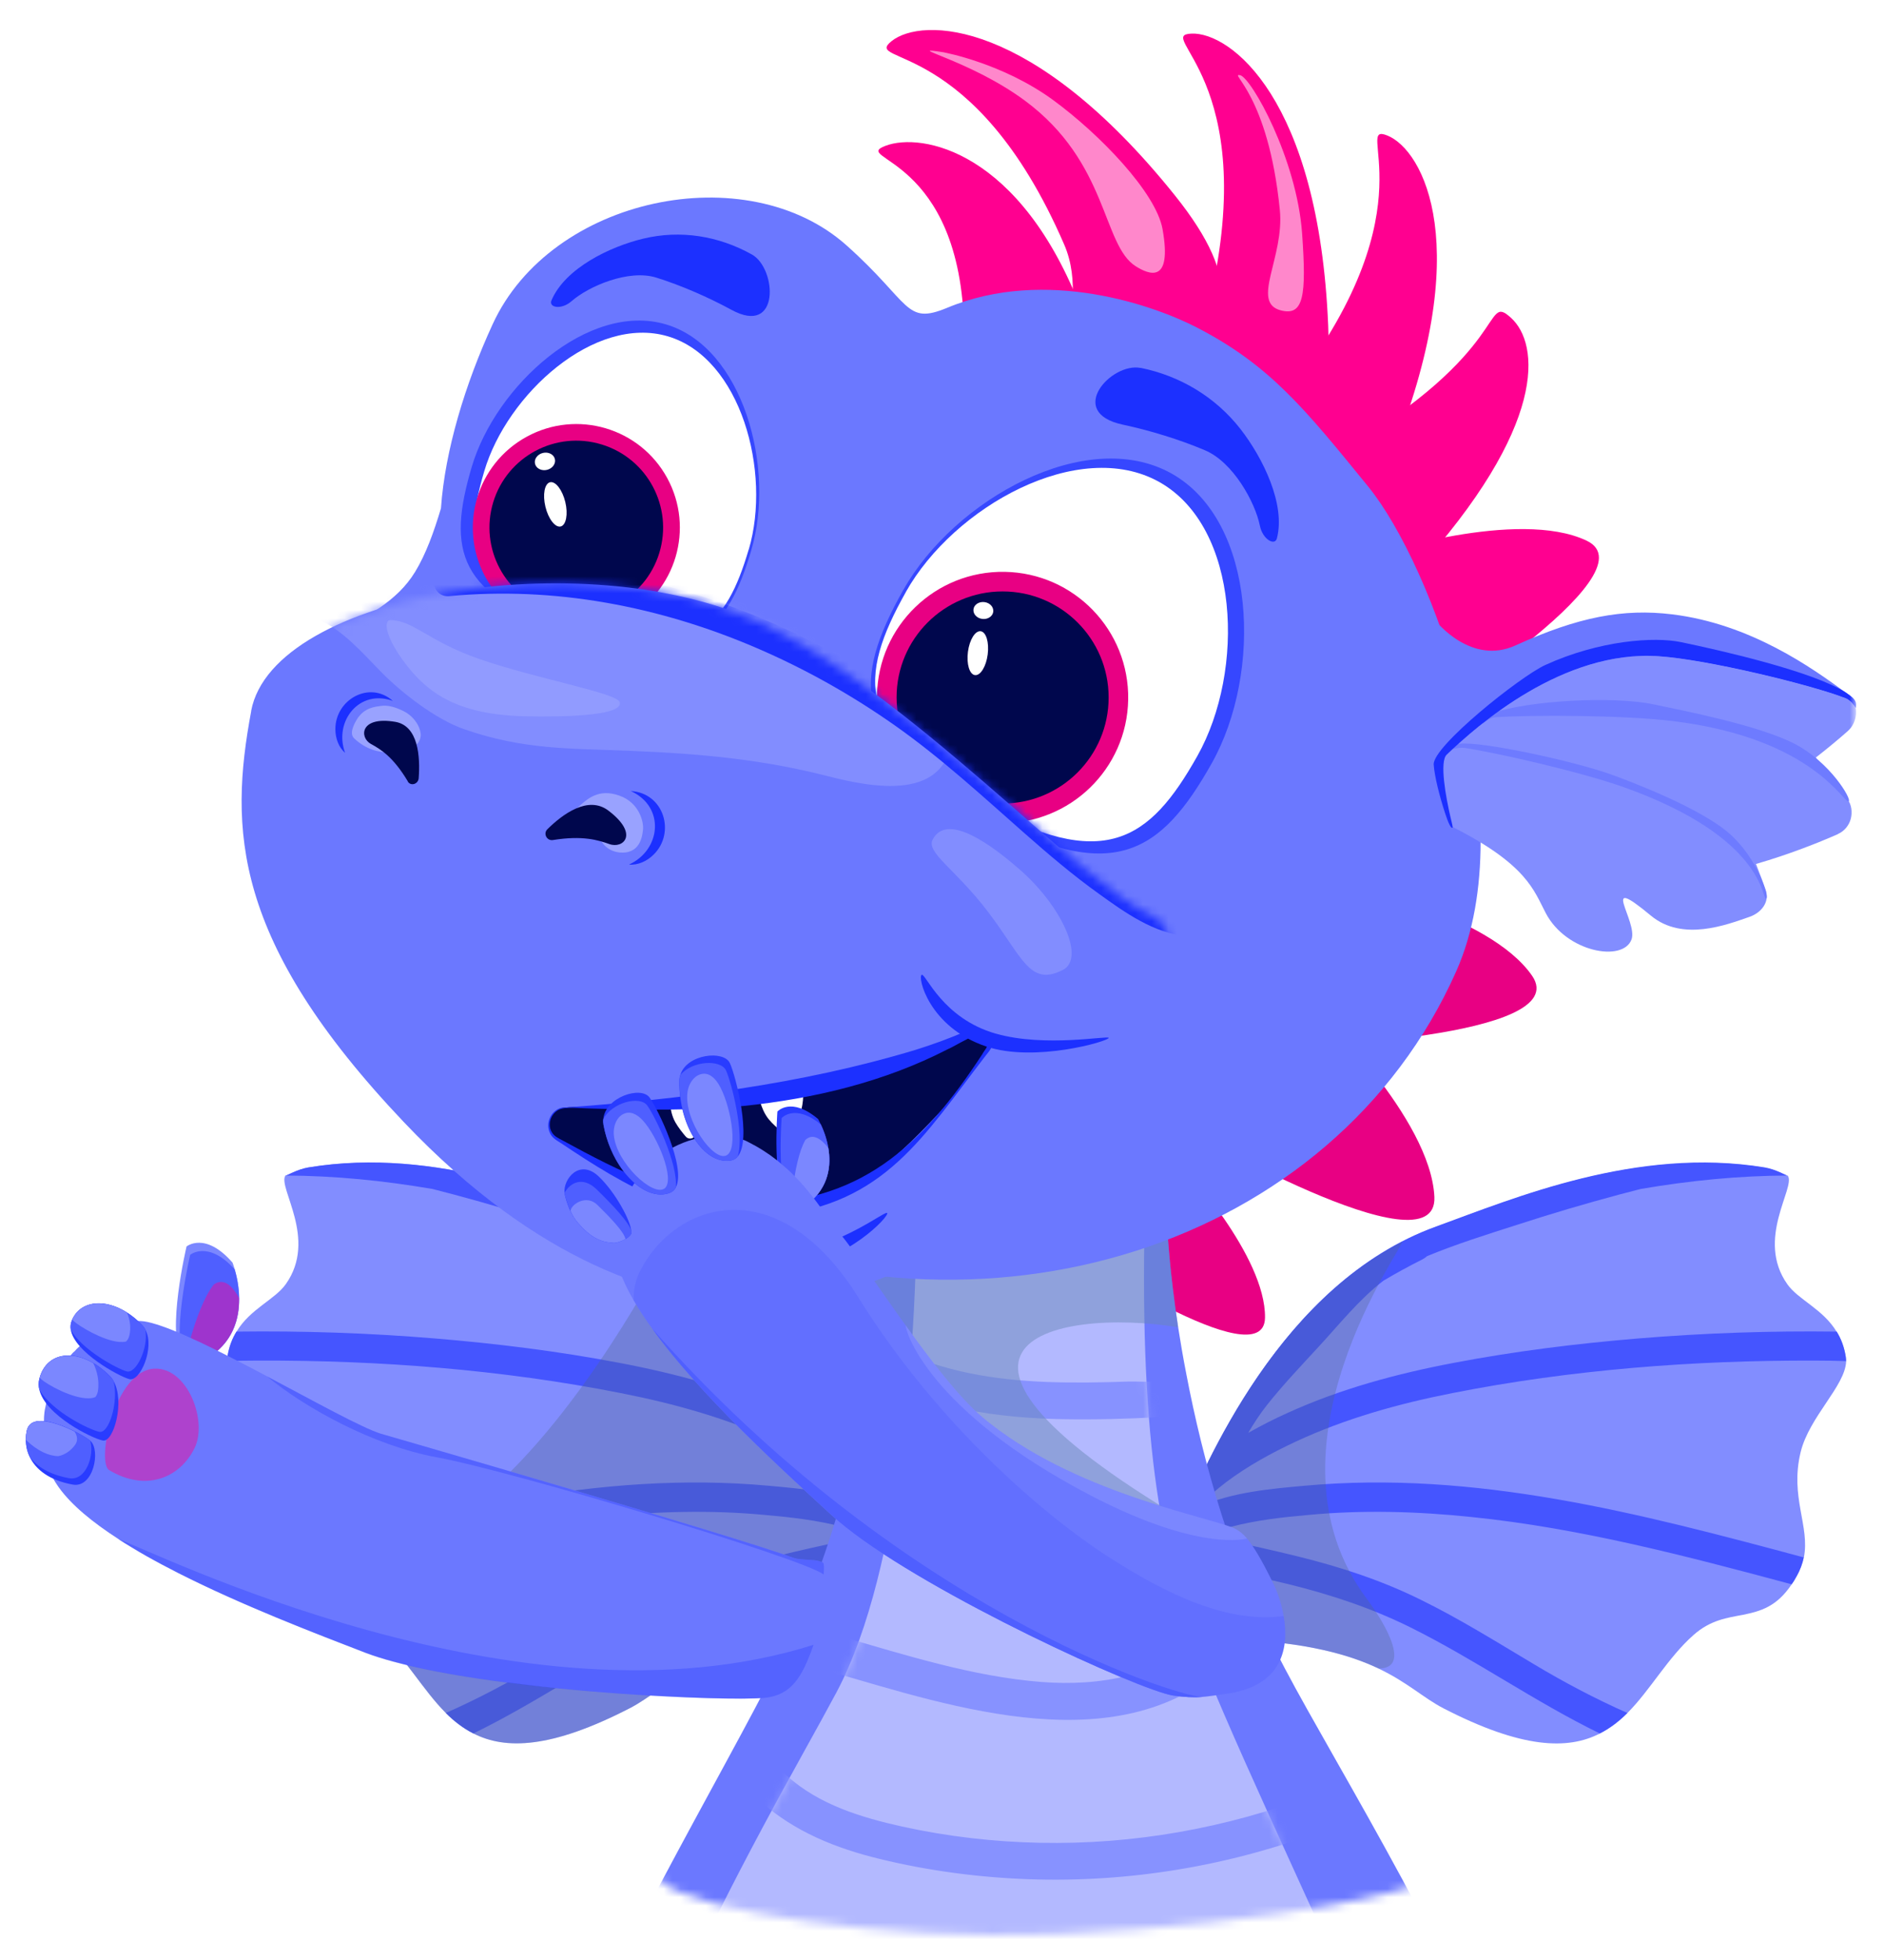 <svg width="224" height="233" viewBox="0 0 224 233" fill="none" xmlns="http://www.w3.org/2000/svg">
<g filter="url(#filter0_d_20_11644)">
<mask id="mask0_20_11644" style="mask-type:luminance" maskUnits="userSpaceOnUse" x="0" y="2" width="221" height="228">
<path d="M5.816 182.06C14.226 196.922 25.027 205.229 42.064 206.27C52.979 206.93 66.089 211.052 78.251 223.606C81.59 227.048 105.192 230.738 124.97 229.872C151.324 228.718 170.968 224.688 177.173 220.205C197.456 205.528 214.142 215.69 217.348 206.25C222.264 191.789 220.893 23.793 217.348 15.249C213.802 6.705 83.538 -8.57 65.893 13.084C24.595 63.782 42.961 37.542 22.1 66.957C1.24 96.371 -2.326 130.62 1.178 165.023L2.271 175.804L5.816 182.06Z" fill="white"/>
</mask>
<g mask="url(#mask0_20_11644)">
<path d="M105.058 186.316C103.502 189.274 100.76 192.757 99.163 194.808L99.121 194.829C81.982 195.643 79.127 200.621 74.448 203.033C65.089 207.856 59.658 207.98 55.855 206.032C54.618 205.404 53.546 204.569 52.577 203.6C49.805 200.827 47.795 197.055 44.713 194.324C42.683 192.52 40.683 192.273 38.777 191.912C36.767 191.49 34.829 190.964 33.046 188.305C32.84 188.037 32.644 187.697 32.459 187.357C32.016 186.584 31.748 185.821 31.603 185.11C30.851 181.338 33.283 177.937 31.985 172.567C30.954 168.352 26.697 164.724 26.574 161.786C26.574 161.601 26.594 161.426 26.615 161.24C26.8 160.065 27.182 159.096 27.687 158.282C29.326 155.551 32.263 154.469 33.562 152.613C37.354 147.244 32.572 141.142 33.5 139.73L33.562 139.71C33.706 139.751 34.86 138.998 36.272 138.761C51.485 136.267 66.027 142.41 75.334 145.79C76.736 146.296 78.086 146.883 79.364 147.574C95.143 155.695 103.09 174.742 106.181 181.997C106.583 182.946 106.058 184.512 105.068 186.295L105.058 186.316Z" fill="#828DFF"/>
<path d="M105.058 186.316C103.564 186.017 102.1 186.254 100.503 186.584C97.967 187.13 95.401 187.677 92.886 188.285C87.867 189.521 82.981 191.14 78.364 193.428C70.624 197.272 63.595 202.26 55.855 206.033C54.618 205.404 53.546 204.569 52.577 203.6C56.37 201.92 60.07 199.972 63.677 197.808C68.078 195.19 72.427 192.459 77.045 190.191C81.724 187.862 86.671 186.244 91.773 184.987C94.669 184.275 97.565 183.626 100.482 183.018C101.234 182.874 101.997 182.771 102.729 182.699C101.822 182.152 100.801 181.75 99.75 181.482C96.751 180.689 93.556 180.328 90.474 180.06C84.033 179.452 77.529 179.637 71.108 180.307C58.163 181.627 45.579 184.945 33.046 188.305C32.84 188.037 32.644 187.697 32.459 187.357C32.016 186.584 31.748 185.821 31.603 185.11C51.072 179.885 70.644 174.721 91.02 176.597C94.731 176.937 99.585 177.329 103.378 179.071C102.471 177.958 101.368 176.989 100.235 176.133C97.72 174.247 94.885 172.691 92.01 171.351C86.094 168.599 79.776 166.837 73.376 165.579C59.256 162.786 44.693 161.673 30.325 161.714C29.068 161.714 27.831 161.735 26.574 161.776C26.574 161.591 26.594 161.416 26.615 161.23C26.8 160.055 27.182 159.086 27.687 158.272C35.551 158.169 43.446 158.437 51.289 159.086C58.627 159.694 65.955 160.601 73.19 161.982C79.941 163.26 86.661 165.064 92.938 167.919C94.535 168.63 96.102 169.434 97.658 170.31C96.988 169.176 96.277 168.084 95.452 167.033C93.525 164.6 91.361 162.333 89.258 160.045C86.888 157.489 84.476 154.438 81.58 152.222C80.065 151.315 78.519 150.48 76.942 149.687C76.736 149.584 76.561 149.46 76.396 149.305C72.912 147.862 69.284 146.729 65.677 145.574C61.688 144.276 57.638 143.08 53.567 141.988C52.711 141.761 51.845 141.544 50.99 141.318C45.198 140.328 39.364 139.741 33.489 139.72L33.551 139.7C33.696 139.741 34.85 138.988 36.262 138.751C51.474 136.257 66.017 142.4 75.324 145.78C93.783 152.469 102.832 174.144 106.161 181.998C106.563 182.946 106.037 184.512 105.048 186.296L105.058 186.316Z" fill="#4555FF"/>
<g style="mix-blend-mode:multiply" opacity="0.32">
<path d="M105.058 186.316C103.502 189.274 100.76 192.758 99.163 194.809L99.122 194.83C81.982 195.644 79.127 200.622 74.448 203.034C65.09 207.857 59.658 207.981 55.855 206.033C54.618 205.404 53.546 204.569 52.577 203.6C49.805 200.828 47.795 197.056 44.713 194.325C42.683 192.521 40.684 192.274 38.777 191.913C44.569 188.656 52.856 182.091 59.606 175.567C70.645 164.889 79.075 148.079 79.354 147.574C95.133 155.696 103.079 174.742 106.171 181.998C106.573 182.946 106.048 184.513 105.058 186.296V186.316Z" fill="#4E6587"/>
</g>
<path d="M140.162 138.608C140.162 138.608 150.077 149.254 149.974 156.623C149.881 163.993 126.856 148.667 126.856 148.667L140.152 138.608H140.162Z" fill="#E80083"/>
<path d="M156.261 120.097C156.261 120.097 169.669 132.877 170.113 142.256C170.546 151.635 140.121 133.897 140.121 133.897L156.261 120.097Z" fill="#E80083"/>
<path d="M214.029 185.121C213.885 185.832 213.606 186.584 213.173 187.368C212.988 187.708 212.792 188.038 212.586 188.316C210.803 190.985 208.876 191.501 206.855 191.923C204.949 192.284 202.949 192.531 200.919 194.335C197.837 197.066 195.817 200.838 193.055 203.611C192.086 204.58 191.025 205.414 189.778 206.043C185.985 207.991 180.543 207.867 171.185 203.044C168.835 201.828 166.949 199.983 163.486 198.324C160.043 196.685 155.034 195.242 146.511 194.84L146.469 194.819C144.872 192.758 142.13 189.285 140.574 186.327C139.585 184.544 139.059 182.967 139.461 182.029C142.543 174.773 150.499 155.716 166.279 147.605C167.557 146.915 168.896 146.327 170.308 145.822C179.626 142.442 194.168 136.299 209.37 138.793C210.772 139.02 211.926 139.782 212.081 139.741L212.143 139.762C213.07 141.163 208.278 147.275 212.081 152.645C213.38 154.49 216.317 155.582 217.956 158.314C218.461 159.128 218.832 160.097 219.027 161.272C219.048 161.457 219.069 161.632 219.069 161.818C218.945 164.755 214.688 168.383 213.658 172.598C212.359 177.968 214.791 181.369 214.039 185.142L214.029 185.121Z" fill="#828DFF"/>
<path d="M140.574 186.316C142.068 186.017 143.532 186.254 145.13 186.584C147.665 187.13 150.231 187.677 152.746 188.285C157.765 189.522 162.651 191.14 167.268 193.428C175.008 197.272 182.037 202.26 189.777 206.033C191.014 205.404 192.086 204.569 193.055 203.6C189.262 201.92 185.562 199.972 181.955 197.808C177.554 195.19 173.205 192.459 168.587 190.191C163.908 187.862 158.961 186.244 153.859 184.987C150.963 184.276 148.067 183.626 145.15 183.018C144.398 182.874 143.635 182.771 142.903 182.699C143.81 182.152 144.831 181.75 145.882 181.482C148.881 180.689 152.076 180.328 155.158 180.06C161.599 179.452 168.103 179.638 174.524 180.308C187.469 181.627 200.053 184.945 212.586 188.305C212.792 188.037 212.988 187.697 213.173 187.357C213.616 186.584 213.884 185.822 214.029 185.11C194.56 179.885 174.988 174.721 154.612 176.597C150.901 176.937 146.047 177.329 142.254 179.071C143.161 177.958 144.264 176.989 145.397 176.133C147.912 174.247 150.747 172.691 153.622 171.351C159.538 168.599 165.856 166.837 172.256 165.579C186.376 162.786 200.939 161.673 215.307 161.715C216.564 161.715 217.801 161.735 219.058 161.776C219.058 161.591 219.038 161.416 219.017 161.23C218.832 160.055 218.45 159.086 217.945 158.272C210.081 158.169 202.187 158.437 194.343 159.086C187.005 159.694 179.677 160.601 172.442 161.982C165.691 163.26 158.971 165.064 152.695 167.919C151.097 168.63 149.53 169.434 147.974 170.31C148.644 169.176 149.355 168.084 150.18 167.033C152.107 164.6 154.271 162.333 156.374 160.045C158.744 157.489 161.156 154.438 164.052 152.222C165.567 151.315 167.113 150.48 168.69 149.687C168.896 149.584 169.072 149.46 169.237 149.305C172.72 147.863 176.348 146.729 179.955 145.574C183.944 144.276 187.994 143.08 192.066 141.988C192.921 141.761 193.787 141.545 194.642 141.318C200.434 140.328 206.268 139.741 212.143 139.72L212.081 139.7C211.937 139.741 210.782 138.989 209.37 138.752C194.158 136.257 179.615 142.4 170.308 145.781C151.849 152.47 142.8 174.144 139.471 181.998C139.069 182.946 139.595 184.513 140.584 186.296L140.574 186.316Z" fill="#4555FF"/>
<g style="mix-blend-mode:multiply" opacity="0.32">
<path d="M162.032 189.965C164.568 193.387 167.227 198.313 163.486 198.313C160.043 196.675 155.034 195.232 146.511 194.83L146.469 194.809C144.872 192.748 142.13 189.274 140.574 186.316C139.585 184.533 139.059 182.957 139.461 182.019C142.543 174.763 150.499 155.706 166.279 147.595C166.547 148.1 148.809 172.124 162.032 189.975V189.965Z" fill="#4E6587"/>
</g>
<path d="M187.036 338.215C181.46 350.067 173.617 358.848 164.557 365.042C164.557 365.042 164.557 365.053 164.547 365.073C150.86 374.473 134.4 377.957 118.724 377.153C107.098 376.555 95.648 373.453 85.496 368.351C70.108 360.631 57.72 348.305 52.226 333.041C36.571 289.392 78.446 225.049 92.216 197.479C99.636 182.637 101.966 169.713 102.512 160.952C102.976 153.459 102.151 149.017 102.151 149.017L108.479 148.615L135.617 146.894L138.41 146.709C138.41 146.709 138.626 151.037 139.646 157.747C139.914 159.468 140.234 161.354 140.626 163.354C142.532 173.31 146.016 186.327 152.344 198.324C164.898 222.142 210.05 289.454 187.036 338.194V338.215Z" fill="#6B78FF"/>
<path d="M164.558 365.043C164.558 365.043 164.558 365.053 164.547 365.073C150.87 374.463 134.401 377.957 118.724 377.153C107.099 376.545 95.648 373.463 85.496 368.361C85.496 368.361 62.152 333.968 63.852 295.906C65.543 257.824 90.732 216.7 99.018 201.158C106.995 186.162 108.294 158.314 108.49 148.636C108.552 146.461 108.541 145.194 108.541 145.194C108.541 145.194 135.854 132.156 135.627 146.905C135.204 173.815 138.121 186.853 143.017 198.777C154.127 225.75 176.183 266.605 179.492 295.844C182.749 324.744 165.011 364.084 164.578 365.043H164.558Z" fill="#B3B9FF"/>
<mask id="mask1_20_11644" style="mask-type:luminance" maskUnits="userSpaceOnUse" x="63" y="139" width="117" height="239">
<path d="M164.558 365.043C164.558 365.043 164.558 365.053 164.547 365.073C150.87 374.463 134.401 377.957 118.724 377.153C107.099 376.545 95.648 373.463 85.496 368.361C85.496 368.361 62.152 333.968 63.852 295.906C65.543 257.824 90.732 216.7 99.018 201.158C106.995 186.162 108.294 158.314 108.49 148.636C108.552 146.461 108.541 145.194 108.541 145.194C108.541 145.194 135.854 132.156 135.627 146.905C135.204 173.815 138.121 186.853 143.017 198.777C154.127 225.75 176.183 266.605 179.492 295.844C182.749 324.744 165.011 364.084 164.578 365.043H164.558Z" fill="white"/>
</mask>
<g mask="url(#mask1_20_11644)">
<path d="M141.09 162.086C140.574 164.797 135.74 164.137 133.679 164.209C130.505 164.322 127.32 164.374 124.146 164.261C117.859 164.024 111.551 163.034 105.882 160.19C103.378 158.932 101.11 162.663 103.625 163.931C110.582 167.425 118.271 168.548 125.99 168.682C129.773 168.744 133.576 168.651 137.348 168.435C140.698 168.249 144.573 167.116 145.295 163.312C145.81 160.571 141.615 159.324 141.1 162.086H141.09Z" fill="#8792FF"/>
<path d="M143.068 178.154C140.275 179.669 137.461 181.235 134.411 182.184C131.051 183.225 127.65 183.266 124.197 182.678C117.415 181.534 110.685 179.401 104.202 177.154C101.543 176.237 100.327 180.431 102.976 181.349C110.056 183.791 117.446 186.162 124.887 187.162C132.422 188.182 138.739 185.471 145.222 181.957C147.696 180.617 145.542 176.804 143.068 178.154Z" fill="#8792FF"/>
<path d="M142.831 194.242C137.637 199.22 130.278 200.457 123.341 199.911C115.261 199.272 107.243 196.726 99.492 194.479C96.792 193.696 95.565 197.891 98.266 198.674C113.076 202.962 132.999 209.723 145.882 197.376C147.912 195.428 144.872 192.294 142.841 194.242H142.831Z" fill="#8792FF"/>
<path d="M155.817 213.33C145.408 217.288 134.359 219.257 123.228 219.03C117.724 218.917 112.231 218.288 106.851 217.103C101.955 216.02 96.946 214.495 93.143 211.073C91.061 209.198 87.907 212.238 90.01 214.114C94.019 217.711 98.977 219.69 104.161 220.947C109.943 222.359 115.91 223.142 121.857 223.359C133.782 223.781 145.779 221.792 156.93 217.556C159.528 216.567 158.466 212.32 155.828 213.33H155.817Z" fill="#8792FF"/>
<path d="M172.926 221.647C162.888 229.439 150.355 233.17 137.864 234.561C131.443 235.283 124.97 235.437 118.508 235.283C112.272 235.139 105.924 234.912 99.771 233.85C93.123 232.706 86.558 230.501 81.775 225.533C79.828 223.502 76.684 226.553 78.642 228.573C87.98 238.272 102.595 239.045 115.22 239.539C128.814 240.075 142.831 239.436 155.869 235.252C163.146 232.912 169.917 229.46 175.957 224.77C178.173 223.049 175.111 219.926 172.916 221.637L172.926 221.647Z" fill="#8792FF"/>
</g>
<g style="mix-blend-mode:multiply" opacity="0.48">
<path d="M139.647 157.757C125.073 155.366 103.151 159.757 144.326 182.957C150.623 186.512 118.549 183.08 102.512 160.962C102.976 153.47 102.151 149.027 102.151 149.027L108.48 148.626L135.617 146.904L138.41 146.719C138.41 146.719 138.626 151.048 139.647 157.757Z" fill="#6988B5"/>
</g>
<path d="M21.225 161.333C19.297 158.499 21.75 148.151 21.75 148.151C21.75 148.151 23.966 146.337 27.213 150.068C27.213 150.068 27.336 150.367 27.481 150.883C28.099 152.975 29.14 158.602 24.059 161.54C22.668 162.343 21.771 162.148 21.235 161.344L21.225 161.333Z" fill="#7B87FF"/>
<path d="M21.225 161.333C20.184 157.633 22.183 149.141 22.183 149.141C22.183 149.141 24.327 147.378 27.47 150.872C27.697 151.635 27.986 152.882 27.996 154.294C28.037 156.726 27.264 159.674 24.049 161.529C22.905 162.189 22.08 162.179 21.523 161.694C21.41 161.591 21.297 161.467 21.225 161.333Z" fill="#4F5FFF"/>
<path opacity="0.45" d="M27.996 154.294C28.037 156.726 27.264 159.674 24.048 161.529C23.956 161.581 23.863 161.632 23.78 161.673C23.255 160.746 22.739 159.849 22.245 158.983C22.894 156.757 23.863 154.057 25.007 152.655C25.728 152.16 26.522 152.263 27.336 153.274C27.594 153.603 27.831 153.943 27.996 154.284V154.294Z" fill="#FF0090"/>
<path d="M97.472 187.13C97.421 187.986 97.318 189.058 97.369 189.563C97.596 191.408 97.122 193.541 96.287 195.499H96.277C94.896 198.766 92.474 201.56 90.485 201.786C88.465 202.023 80.838 201.869 72.025 201.199C71.242 201.147 70.438 201.075 69.645 201.003C69.377 200.982 69.119 200.962 68.851 200.931C68.047 200.859 67.233 200.787 66.429 200.704C66.027 200.673 65.625 200.622 65.213 200.591C64.821 200.55 64.43 200.498 64.038 200.467C63.77 200.436 63.502 200.395 63.234 200.374C62.946 200.343 62.657 200.302 62.368 200.271C60.379 200.045 58.421 199.787 56.504 199.509C56.184 199.467 55.875 199.405 55.576 199.364C52.917 198.952 50.402 198.478 48.156 197.952C47.517 197.798 46.888 197.633 46.29 197.478C45.105 197.148 44.012 196.819 43.044 196.448C37.045 194.139 28.274 190.779 20.668 186.914C20.039 186.584 19.411 186.265 18.792 185.935C18.493 185.77 18.174 185.595 17.875 185.44C16.669 184.781 15.515 184.1 14.422 183.42C14.154 183.255 13.886 183.07 13.618 182.905C10.557 180.926 8.084 178.895 6.589 176.824C6.548 176.783 6.538 176.721 6.486 176.68C6.249 176.329 6.033 176.01 5.868 175.659C5.816 175.546 5.754 175.432 5.713 175.319C5.579 175.061 5.466 174.793 5.383 174.536C5.311 174.34 5.27 174.154 5.229 173.979C4.992 172.99 4.858 172.042 4.796 171.135V171.083C4.775 171.001 4.775 170.939 4.775 170.846V170.743C4.734 170.125 4.734 169.527 4.786 168.96C4.786 168.908 4.796 168.847 4.796 168.795C4.796 168.671 4.796 168.548 4.806 168.414C4.806 168.331 4.817 168.249 4.827 168.166C4.837 167.96 4.868 167.764 4.899 167.569C4.93 167.435 4.951 167.301 4.981 167.177C5.239 165.724 5.734 164.446 6.373 163.302C6.455 163.157 6.527 163.023 6.62 162.879C6.631 162.869 6.631 162.858 6.641 162.848C6.734 162.673 6.868 162.477 7.002 162.323C7.002 162.302 7.022 162.302 7.022 162.302C7.29 161.9 7.568 161.508 7.898 161.168C7.929 161.137 7.95 161.096 7.991 161.065C8.032 161.024 8.073 160.962 8.115 160.921C8.135 160.9 8.156 160.869 8.187 160.838C8.269 160.756 8.331 160.684 8.434 160.612L8.465 160.581C8.743 160.251 9.094 159.952 9.444 159.674C10.052 159.169 10.691 158.746 11.341 158.385C11.598 158.241 11.866 158.107 12.124 157.984C12.639 157.746 13.165 157.551 13.67 157.396C14.072 157.262 14.463 157.18 14.845 157.118H14.876C15.381 157.035 15.845 156.994 16.288 157.015C16.772 157.035 17.411 157.169 18.153 157.406H18.163C18.916 157.643 19.782 157.963 20.73 158.365H20.74C20.957 158.447 21.142 158.519 21.359 158.633H21.369C22.018 158.921 22.678 159.22 23.389 159.55C24.306 159.983 25.275 160.467 26.285 160.972C26.295 160.972 26.295 160.983 26.306 160.983C27.913 161.807 29.624 162.673 31.304 163.58C37.004 166.6 42.559 169.692 44.827 170.393C44.827 170.393 86.516 182.441 94.009 185.193C94.082 185.213 94.174 185.234 94.35 185.275C94.401 185.275 94.473 185.286 94.545 185.296C94.772 185.327 95.019 185.337 95.298 185.368C95.514 185.389 95.731 185.389 95.947 185.409C96.071 185.42 96.194 185.44 96.328 185.44C96.534 185.461 96.741 185.481 96.885 185.533C97.122 185.584 97.308 185.657 97.411 185.76C97.534 185.873 97.514 186.43 97.462 187.13H97.472Z" fill="#6B78FF"/>
<path opacity="0.35" d="M96.297 195.5C94.927 199.395 93.679 201.446 90.495 201.807C86.053 202.302 54.844 200.983 43.043 196.458C35.056 193.376 22.121 188.44 13.608 182.926C17.267 184.07 61.575 206.497 96.287 195.5H96.297Z" fill="#293CFF"/>
<path opacity="0.35" d="M97.483 187.131C94.988 185.203 60.204 174.794 51.536 173.217C43.961 171.836 35.818 167.321 31.314 163.59C37.024 166.61 42.58 169.692 44.847 170.413C44.847 170.413 86.537 182.451 94.03 185.203C94.092 185.224 94.195 185.245 94.37 185.286C94.597 185.306 94.957 185.327 95.318 185.368C95.524 185.389 95.761 185.389 95.967 185.409C96.091 185.43 96.215 185.451 96.349 185.451C96.555 185.471 96.771 185.492 96.916 185.533C97.142 185.595 97.338 185.657 97.441 185.76C97.565 185.863 97.544 186.43 97.503 187.12L97.483 187.131Z" fill="#293CFF"/>
<path opacity="0.45" d="M12.536 174.722C11.021 173.804 13.154 162.797 17.988 162.673C21.894 162.57 24.275 168.909 22.708 172.104C20.895 175.804 16.762 177.288 12.536 174.722Z" fill="#FF0090"/>
<path d="M4.239 165.146C4.93 168.218 10.547 170.98 11.794 171.217C13.093 171.475 14.433 166.548 13.082 164.177V164.157C12.969 163.94 12.835 163.765 12.681 163.6C9.207 160.075 5.105 160.374 4.239 163.92C4.136 164.322 4.147 164.744 4.239 165.136" fill="#293CFF"/>
<path d="M4.239 165.146C5.734 167.785 10.279 169.97 11.392 170.186C12.516 170.413 13.68 166.703 13.082 164.188V164.167C12.969 163.951 12.835 163.776 12.681 163.611C12.021 162.941 11.341 162.415 10.661 162.024C7.836 160.374 5.074 161.034 4.291 163.724L4.239 163.941C4.136 164.342 4.147 164.765 4.239 165.157" fill="#4F5FFF"/>
<path d="M7.589 161.127C6.033 161.158 4.786 162.055 4.301 163.724C4.343 163.807 4.404 163.889 4.466 163.93C5.198 164.58 8.187 166.249 10.124 166.198C10.413 166.198 10.671 166.146 10.908 166.054C11.073 165.858 11.196 165.538 11.238 165.177C11.361 164.116 11.145 163.013 10.66 162.024C9.589 161.395 8.537 161.106 7.589 161.127Z" fill="#7B87FF"/>
<path d="M7.981 158.025C8.393 160.704 13.732 163.6 14.948 163.92C16.215 164.27 17.999 160.21 16.865 158.066C16.782 157.86 16.659 157.695 16.514 157.54C13.381 154.201 9.259 154.057 8.094 156.984C7.96 157.313 7.929 157.674 7.981 158.014" fill="#293CFF"/>
<path d="M7.981 158.025C9.228 160.405 13.556 162.714 14.639 163.003C15.741 163.302 17.226 160.271 16.865 158.076C16.782 157.87 16.659 157.705 16.514 157.551C15.917 156.912 15.288 156.407 14.649 156.005C11.99 154.325 9.176 154.613 8.166 156.819L8.094 156.994C7.96 157.324 7.929 157.685 7.981 158.025Z" fill="#4F5FFF"/>
<path d="M11.681 154.932C10.134 154.809 8.805 155.437 8.176 156.819C8.207 156.901 8.259 156.963 8.321 157.014C8.99 157.633 11.815 159.344 13.752 159.498C14.041 159.519 14.309 159.509 14.546 159.457C14.731 159.302 14.876 159.045 14.948 158.746C15.164 157.849 15.051 156.901 14.659 156.004C13.649 155.365 12.629 155.015 11.681 154.943" fill="#7B87FF"/>
<path d="M3.085 173.134C3.827 174.7 5.486 175.958 8.217 176.453C10.691 176.906 11.567 172.351 10.31 171.248L10.258 171.196C8.918 170.186 3.301 167.269 2.745 170.083C2.528 171.134 2.642 172.186 3.085 173.124" fill="#293CFF"/>
<path d="M3.085 173.134C3.961 174.34 5.497 175.277 7.764 175.69C9.836 176.071 10.805 172.907 10.3 171.248L10.248 171.196C9.887 170.928 9.228 170.526 8.434 170.135C6.27 169.032 3.147 168.022 2.745 170.083C2.673 170.433 2.642 170.784 2.663 171.134C2.642 171.835 2.786 172.515 3.085 173.123" fill="#4F5FFF"/>
<path d="M4.352 168.908C3.528 168.929 2.91 169.259 2.745 170.104C2.683 170.403 2.652 170.701 2.652 171C2.652 171.052 2.652 171.093 2.652 171.145C4.054 172.484 5.383 173.062 6.517 173.072C7.3 172.907 7.98 172.433 8.485 171.753C8.856 171.248 8.784 170.691 8.434 170.155C7.156 169.506 5.538 168.888 4.352 168.918" fill="#7B87FF"/>
<path d="M163.073 65.957C163.073 65.957 180.048 60.37 188.221 64.266C196.394 68.162 167.464 85.972 167.464 85.972L163.073 65.957Z" fill="#FF0090"/>
<path d="M159.085 104.905C159.085 104.905 176.585 108.522 181.728 115.974C186.871 123.426 152.911 124.446 152.911 124.446L159.085 104.915V104.905Z" fill="#E80083"/>
<path d="M125.692 45.498C122.126 48.353 129.763 37.541 126.104 29.08C115.344 4.22 102.007 7.745 105.573 4.89C109.139 2.025 122.291 2.087 139.245 23.205C156.199 44.323 129.258 42.633 125.692 45.488V45.498Z" fill="#FF0090"/>
<path d="M133.359 48.621C128.794 48.806 141.357 44.632 143.429 35.645C149.51 9.25 136.688 4.179 141.244 3.994C145.81 3.808 156.364 11.651 157.487 38.716C158.6 65.771 137.925 48.435 133.359 48.621Z" fill="#FF0090"/>
<path d="M138.863 53.455C134.627 51.734 147.799 53.136 153.406 45.828C169.876 24.329 160.311 14.404 164.537 16.114C168.773 17.836 175.122 29.358 164.918 54.444C154.715 79.531 143.089 55.176 138.853 53.455H138.863Z" fill="#FF0090"/>
<path d="M144.419 57.309C141.038 54.238 151.777 57.814 158.796 53.722C179.43 41.695 175.843 34.707 179.224 37.778C182.604 40.849 183.676 50.589 167.773 68.069C151.87 85.549 147.789 60.391 144.419 57.319V57.309Z" fill="#FF0090"/>
<path d="M107.676 51.94C103.409 53.568 114.313 46.446 114.2 39.325C113.86 18.392 100.585 18.969 104.852 17.33C109.119 15.702 120.899 17.866 128.186 36.913C135.472 55.959 111.953 50.301 107.686 51.929L107.676 51.94Z" fill="#FF0090"/>
<path d="M220.223 84.117C220.192 84.261 219.842 83.323 218.997 82.983C214.905 81.386 202.527 78.376 196.786 77.995C185.387 77.212 175.225 86.261 171.576 89.693C170.401 90.796 171.679 95.877 172.236 98.268C172.019 98.093 171.793 97.928 171.576 97.742C171.391 97.608 171.205 97.454 171.02 97.309C168 94.805 168.206 91.878 169.34 88.59C170.35 85.673 170.195 74.367 170.185 73.707C170.37 73.924 174.514 79.118 179.77 76.707C187.252 73.305 192.581 72.316 198.363 73.017C207.711 74.15 215.029 79.397 218.997 82.303L219.151 82.416C219.728 82.839 220.079 83.457 220.213 84.127L220.223 84.117Z" fill="#6B78FF"/>
<path d="M34.293 82.777C34.355 108.986 51.928 132.681 79.941 145.131C116.642 161.447 158.167 148.151 172.71 115.448C180.914 96.979 169.886 67.234 162.269 57.866C154.653 48.507 150.53 43.395 141.842 38.912C136.977 36.397 124.011 31.677 112.19 36.583C107.14 38.675 107.933 36.036 100.193 29.141C88.361 18.608 65.109 23.37 58.142 38.541C54.875 45.642 52.484 53.527 52 60.381V60.411C51.144 63.277 50.196 65.884 48.928 67.966C44.517 75.201 34.283 74.645 34.293 82.756V82.777Z" fill="#6B78FF"/>
<path d="M135.205 43.726C139.863 44.674 144.068 47.168 147.047 50.981C149.716 54.403 152.447 59.948 151.386 63.998C151.138 64.916 149.695 64.112 149.366 62.494C148.809 59.711 146.191 54.929 142.831 53.517C139.77 52.218 136.225 51.146 133.04 50.466C126.258 49.002 131.721 43.025 135.194 43.736L135.205 43.726Z" fill="#1C30FF"/>
<path d="M88.979 30.255C85.022 28.039 80.477 27.297 76.034 28.369C72.056 29.327 66.769 31.883 65.14 35.697C64.769 36.562 66.305 36.861 67.511 35.81C69.572 34.006 74.323 31.976 77.601 32.996C80.6 33.934 83.816 35.346 86.547 36.83C92.36 39.994 91.927 31.914 88.979 30.255Z" fill="#1C30FF"/>
<path d="M218.11 99.133C215.771 100.164 212.277 101.555 208.35 102.689C208.803 103.833 209.185 104.874 209.494 105.75C210.02 107.203 208.979 108.492 207.577 108.976C204.866 109.914 199.62 111.955 195.858 108.832C189.561 103.606 194.343 109.543 193.55 111.666C192.54 114.397 185.799 113.192 183.356 108.533C181.924 105.812 181.13 102.772 172.215 98.257C171.659 95.877 170.391 90.785 171.555 89.682C175.204 86.24 185.366 77.201 196.765 77.984C202.506 78.376 214.884 81.375 218.976 82.973C219.831 83.313 220.182 84.251 220.202 84.117C220.378 85.096 220.068 86.188 219.244 86.91C218.224 87.817 216.935 88.889 215.461 90.043C216.997 91.95 218.285 93.65 219.213 94.959C220.233 96.361 219.666 98.433 218.1 99.123L218.11 99.133Z" fill="#828DFF"/>
<path d="M88.918 65.338C86.042 75.068 82.126 79.335 67.944 75.15C53.762 70.966 52.783 65.256 55.648 55.526C58.514 45.797 69.552 35.841 78.735 38.552C87.918 41.262 91.783 55.619 88.907 65.349L88.918 65.338Z" fill="#3647FF"/>
<path d="M88.588 65.307C85.877 74.5 82.167 78.541 68.758 74.583C55.349 70.625 54.422 65.225 57.143 56.021C59.853 46.827 70.284 37.407 78.972 39.974C87.66 42.54 91.309 56.103 88.598 65.307H88.588Z" fill="white"/>
<path d="M73.976 73.516C79.946 70.267 82.151 62.794 78.902 56.824C75.653 50.855 68.179 48.65 62.21 51.899C56.24 55.148 54.035 62.621 57.285 68.591C60.534 74.56 68.007 76.765 73.976 73.516Z" fill="#E80083"/>
<path d="M77.962 65.709C76.302 71.161 70.531 74.232 65.078 72.573C59.626 70.914 56.555 65.142 58.214 59.69C59.874 54.238 65.645 51.166 71.097 52.826C76.55 54.485 79.621 60.257 77.962 65.709Z" fill="#00074D"/>
<path d="M64.965 57.319C65.614 57.165 66.428 58.216 66.779 59.659C67.129 61.112 66.882 62.411 66.233 62.576C65.583 62.73 64.769 61.679 64.419 60.236C64.068 58.783 64.316 57.484 64.965 57.319Z" fill="white"/>
<path d="M64.12 53.836C64.769 53.681 65.408 54.001 65.542 54.557C65.676 55.114 65.254 55.691 64.604 55.846C63.955 56 63.316 55.681 63.182 55.124C63.048 54.568 63.471 53.991 64.12 53.836Z" fill="white"/>
<path d="M106.975 70.1C100.945 80.819 100.564 87.848 116.189 96.629C131.813 105.41 137.616 101.432 143.645 90.713C149.675 79.994 148.994 61.978 138.873 56.289C128.752 50.6 113.014 59.381 106.985 70.1H106.975Z" fill="#3647FF"/>
<path d="M107.274 70.368C101.574 80.509 101.214 87.147 115.983 95.443C130.762 103.75 136.235 99.989 141.935 89.847C147.634 79.705 146.995 62.679 137.42 57.299C127.846 51.919 112.973 60.226 107.274 70.357V70.368Z" fill="white"/>
<path d="M133.706 83.155C133.847 74.909 127.276 68.109 119.029 67.968C110.783 67.827 103.983 74.398 103.842 82.644C103.701 90.891 110.272 97.691 118.518 97.832C126.765 97.973 133.565 91.402 133.706 83.155Z" fill="#E80083"/>
<path d="M118.776 95.505C125.737 95.505 131.381 89.862 131.381 82.9C131.381 75.939 125.737 70.296 118.776 70.296C111.814 70.296 106.171 75.939 106.171 82.9C106.171 89.862 111.814 95.505 118.776 95.505Z" fill="#00074D"/>
<path d="M116.168 75.026C115.519 74.944 114.839 76.036 114.653 77.479C114.468 78.922 114.839 80.159 115.488 80.241C116.137 80.324 116.818 79.231 117.003 77.788C117.189 76.346 116.818 75.109 116.168 75.026Z" fill="white"/>
<path d="M116.621 71.564C115.972 71.481 115.385 71.862 115.313 72.409C115.24 72.965 115.704 73.481 116.354 73.563C117.003 73.646 117.59 73.264 117.662 72.718C117.735 72.161 117.271 71.646 116.621 71.564Z" fill="white"/>
<path d="M29.428 84.508C32.046 70.481 69.036 64.514 89.526 73.82C107.573 82.014 127.949 105.049 136.555 108.852C146.243 113.14 121.579 156.469 87.279 154.789C78.426 154.356 63.821 150.501 47.547 133.33C27.161 111.831 26.821 98.525 29.439 84.508H29.428Z" fill="#6B78FF"/>
<mask id="mask2_20_11644" style="mask-type:luminance" maskUnits="userSpaceOnUse" x="28" y="69" width="111" height="86">
<path d="M29.428 84.508C32.046 70.492 69.036 64.514 89.526 73.821C107.562 82.014 127.949 105.049 136.555 108.853C146.243 113.14 121.579 156.469 87.279 154.789C78.426 154.356 63.821 150.501 47.547 133.331C27.161 111.831 26.821 98.525 29.439 84.508" fill="white"/>
</mask>
<g mask="url(#mask2_20_11644)">
<path d="M112.819 87.229C113.324 79.839 102.924 75.954 97.647 73.14C90.433 69.285 82.888 66.132 74.973 64.07C69.912 62.751 46.125 59.34 39.261 65.39C34.942 65.317 32.551 71.872 37.272 73.604C40.188 74.676 42.786 77.747 44.919 79.901C47.382 82.406 51.422 85.508 54.7 86.652C61.832 89.136 67.181 88.94 74.664 89.249C82.62 89.569 90.154 90.239 97.884 92.228C103.254 93.609 112.262 95.392 112.829 87.24L112.819 87.229Z" fill="#828DFF"/>
<path d="M76.025 98.567C76.107 97.814 75.664 95.423 73.19 94.558C70.717 93.692 69.377 94.949 68.202 96.042C67.511 96.681 69.573 97.402 70.531 97.299H70.614C70.706 97.299 70.799 97.32 70.882 97.34C71.191 97.454 70.789 99.051 70.851 99.474C70.912 99.886 71.696 101.339 73.582 101.339C75.849 101.339 75.963 99.051 76.025 98.567Z" fill="#99A2FF"/>
<path d="M49.578 87.137C49.402 85.962 48.475 84.972 47.547 84.519C46.62 84.065 45.682 83.766 44.816 83.911C44.259 84.004 42.889 84.055 42.002 85.508C41.58 86.209 41.095 87.219 41.693 87.776C44.579 90.466 47.846 89.095 48.258 88.992C49.072 88.796 49.701 87.992 49.578 87.126V87.137Z" fill="#99A2FF"/>
<path d="M141.203 107.812C137.874 107.554 134.947 105.349 132.319 103.462C129.495 101.422 126.825 99.185 124.207 96.887C119.157 92.455 114.241 87.858 108.758 83.942C98.359 76.511 86.496 71.028 73.922 68.523C66.924 67.132 59.73 66.73 52.618 67.4C50.392 67.616 50.773 71.059 52.999 70.853C65.481 69.667 78.044 72.079 89.516 77.016C95.297 79.5 100.801 82.592 105.944 86.209C111.438 90.074 116.354 94.609 121.383 99.041C124.249 101.566 127.155 104.04 130.268 106.266C133.339 108.471 136.781 110.945 140.677 111.254C142.883 111.429 143.429 107.997 141.193 107.822L141.203 107.812Z" fill="#1C30FF"/>
<path d="M93.236 148.935C86.3 149.904 79.858 146.399 79.57 146.688C79.24 147.018 85.815 151.408 93.679 150.604C100.265 149.935 105.367 144.524 105.047 144.173C104.779 143.885 99.739 148.028 93.236 148.935Z" fill="#1C30FF"/>
<path d="M46.022 73.697C45.156 73.676 45.29 75.645 47.846 78.974C50.392 82.303 53.865 84.849 61.482 85.117C62.43 85.147 73.932 85.498 73.242 83.437C72.881 82.365 63.203 80.633 56.576 78.335C50.485 76.222 48.764 73.759 46.032 73.707L46.022 73.697Z" fill="#919BFF"/>
</g>
<path d="M116.55 125.394C115.055 127.497 113.664 129.403 112.324 131.114C105.944 137.937 101.698 142.235 92.68 143.544C91.938 143.647 91.165 143.729 90.371 143.791C80.003 144.636 71.304 138.463 65.873 135.412C64.11 134.423 64.749 131.794 66.779 131.629H66.872C68.356 131.434 78.313 131.836 90.268 130.073C92.247 129.785 94.298 129.424 96.359 128.991C102.481 127.734 108.82 125.837 114.612 122.962C114.849 122.848 115.076 122.766 115.303 122.745C115.89 122.683 116.426 122.869 116.828 123.219L116.931 123.312L117.106 123.559C117.467 124.209 117.251 124.435 116.56 125.384L116.55 125.394Z" fill="#00074D"/>
<path d="M95.061 130.362C95.05 130.785 94.978 131.723 94.617 132.506C94.319 133.135 93.824 133.877 93.463 134.361C93.236 134.67 92.793 134.722 92.494 134.485C92.051 134.124 91.422 133.588 90.969 133.032C90.423 132.362 90.124 131.537 89.99 131.084C91.639 130.898 93.339 130.651 95.061 130.352V130.362Z" fill="white"/>
<path d="M84.373 131.496C84.28 131.908 84.043 132.815 83.548 133.526C83.146 134.093 82.518 134.732 82.075 135.145C81.796 135.412 81.353 135.382 81.106 135.093C80.735 134.66 80.219 134.021 79.859 133.382C79.436 132.63 79.292 131.764 79.251 131.3C80.91 131.414 82.621 131.486 84.373 131.496Z" fill="white"/>
<path d="M116.725 125.518C109.418 134.99 104.77 143.153 91.588 144.472C82.239 145.987 73.685 140.854 66.295 135.887C65.821 135.588 65.182 135.248 64.945 134.639C64.388 133.475 65.1 131.96 66.326 131.671C80.498 130.651 94.762 128.909 108.418 124.786C110.387 124.168 112.355 123.467 114.252 122.632C114.849 122.344 115.612 122.189 116.303 122.457C116.88 122.694 117.323 123.148 117.498 123.725C117.745 124.426 117.076 125.044 116.725 125.518ZM116.375 125.271C116.612 124.817 117.106 124.415 116.931 123.931C116.705 123.385 116.096 122.993 115.365 123.168C114.767 123.292 112.974 124.405 112.242 124.714C104.697 128.6 96.318 130.599 87.918 131.455C81.972 132.011 75.88 131.949 69.913 131.754C68.944 131.754 67.295 131.558 66.347 131.774C65.182 132.063 64.564 133.547 65.162 134.536C65.429 135.052 65.945 135.278 66.491 135.567C73.211 139.236 80.23 142.771 87.939 143.039C101.678 143.297 109.222 136.227 116.375 125.281V125.271Z" fill="#1C30FF"/>
<path d="M65.306 99.845C64.584 99.958 64.131 99.082 64.646 98.567C66.45 96.784 69.49 94.506 71.912 96.351C75.602 99.154 73.664 100.906 72.036 100.329C70.665 99.845 68.851 99.278 65.306 99.845Z" fill="#00074D"/>
<path d="M48.052 92.888C48.403 93.475 49.299 93.207 49.351 92.486C49.536 89.981 49.33 86.271 46.568 85.797C42.353 85.085 42.281 87.662 43.672 88.425C44.847 89.064 46.331 89.971 48.062 92.877L48.052 92.888Z" fill="#00074D"/>
<path d="M74.571 94.021C78.508 94.248 79.91 98.969 77.302 101.556C76.529 102.339 75.437 102.854 74.355 102.761C78.158 101.03 78.694 95.907 74.571 94.021Z" fill="#1C30FF"/>
<path d="M46.28 83.313C43.517 80.839 39.426 83.148 39.446 86.673C39.446 87.724 39.817 88.817 40.601 89.476C39.22 85.745 42.291 81.849 46.29 83.313H46.28Z" fill="#1C30FF"/>
<path d="M125.929 115.284C121.971 117.314 121.136 113.738 117.003 108.327C113.107 103.225 109.644 101.339 110.469 99.772C111.912 97.031 116.055 99.175 120.878 103.411C125.712 107.647 128.68 113.872 125.929 115.294V115.284Z" fill="#828DFF"/>
<path d="M196.26 83.735C199.425 84.405 208.762 86.198 213.029 88.456C217.193 90.651 219.698 94.938 219.388 95.227C218.863 95.722 215.348 87.765 198.456 85.704C192.746 85.003 181.79 84.951 177.41 85.25C176.492 85.312 175.874 86.106 175.884 85.972C175.977 85.343 176.194 85.054 177.039 84.755C181.13 83.302 191.21 82.674 196.26 83.735Z" fill="#6E7BFF"/>
<path d="M190.922 91.981C193.756 92.99 201.816 96.093 205.206 99.092C208.525 102.009 209.927 106.575 209.576 106.791C208.999 107.152 209.721 99.649 192.612 93.557C187.593 91.774 177.739 89.507 173.73 88.899C172.895 88.775 171.999 89.187 172.04 89.064C172.246 88.476 172.298 88.476 173.132 88.394C175.967 88.115 186.768 90.507 190.911 91.981H190.922Z" fill="#6E7BFF"/>
<path d="M220.223 84.117C220.192 84.261 219.842 83.323 218.997 82.983C214.905 81.385 202.527 78.376 196.786 77.995C185.387 77.211 175.204 86.23 171.576 89.692C170.7 90.527 171.473 94.753 172.03 97.134C172.215 97.855 172.318 98.34 172.277 98.371C172.092 98.535 171.741 97.763 171.37 96.608C170.69 94.516 170.133 92.269 170.03 90.878C169.886 88.713 180.316 80.406 183.285 79.046C189.736 76.098 196.271 75.655 199.445 76.325C204.3 77.335 215.06 79.788 219.007 82.292C219.182 82.416 219.337 82.519 219.491 82.632C220.203 83.168 220.337 83.498 220.223 84.117Z" fill="#1C30FF"/>
<path d="M117.941 122.849C111.644 121.045 109.644 115.737 109.17 115.861C108.614 116.016 109.964 122.086 116.838 124.385C122.599 126.312 131.339 123.766 131.391 123.364C131.432 123.034 123.857 124.539 117.951 122.849H117.941Z" fill="#1C30FF"/>
<path d="M111.86 6.24C111.86 6.24 118.786 7.518 124.764 11.878C130.329 15.949 137.008 22.885 137.791 27.224C138.977 33.883 136.122 32.594 134.617 31.656C130.597 29.142 131.391 19.309 121.383 11.93C114.725 7.024 106.459 5.385 111.86 6.23V6.24Z" fill="#FF87CB"/>
<path d="M147.005 8.93C148.345 9.229 153.756 18.876 154.385 27.75C154.911 35.181 154.581 37.624 151.819 36.882C148.253 35.913 152.303 30.564 151.736 24.947C150.365 11.208 145.655 8.642 146.995 8.94L147.005 8.93Z" fill="#FF87CB"/>
<path d="M93.298 143.245C91.309 141.122 92 132.114 92 132.114C92 132.114 93.618 130.3 96.834 133.001C96.834 133.001 96.978 133.238 97.163 133.65C97.957 135.32 99.575 139.916 95.689 143.039C94.628 143.895 93.845 143.854 93.298 143.245Z" fill="#293CFF"/>
<path d="M93.298 143.246C91.938 140.278 92.505 132.888 92.505 132.888C92.505 132.888 94.071 131.125 97.163 133.65C97.452 134.259 97.864 135.269 98.05 136.444C98.4 138.484 98.142 141.061 95.689 143.04C94.814 143.751 94.123 143.844 93.597 143.504C93.484 143.431 93.381 143.349 93.298 143.246Z" fill="#4F5FFF"/>
<path d="M98.05 136.444C98.4 138.484 98.143 141.061 95.69 143.04C95.618 143.102 95.545 143.153 95.484 143.205C94.917 142.504 94.37 141.813 93.845 141.154C94.102 139.196 94.556 136.815 95.329 135.485C95.875 134.98 96.545 134.96 97.37 135.691C97.638 135.939 97.864 136.186 98.06 136.454L98.05 136.444Z" fill="#7B87FF"/>
<path d="M145.14 201.354C144.295 201.457 143.419 201.622 142.481 201.694C141.492 201.776 140.348 201.714 139.059 201.529C135.05 200.91 110.335 189.625 100.152 181.524C99.575 181.07 99.07 180.637 98.586 180.215C92.546 174.67 82.734 165.765 77.076 157.87C76.262 156.747 75.54 155.644 74.912 154.562C73.448 152.047 72.603 149.687 72.644 147.718C72.644 147.481 72.665 147.224 72.706 146.997C72.768 146.554 72.84 146.131 72.943 145.709C73.046 145.214 73.17 144.75 73.293 144.286C73.376 144.049 73.458 143.802 73.551 143.544C73.932 142.452 74.437 141.473 75.014 140.596C75.138 140.37 75.293 140.174 75.427 139.968C76.282 138.824 77.261 137.886 78.292 137.164C78.56 136.979 78.787 136.835 79.034 136.68C79.199 136.577 79.354 136.494 79.529 136.412C80.384 135.959 81.26 135.618 82.136 135.381H82.157C82.415 135.299 82.693 135.247 82.94 135.196C84.26 134.938 85.537 134.928 86.651 135.113C86.96 135.175 87.248 135.247 87.516 135.33C87.65 135.361 87.795 135.412 87.908 135.464C88.124 135.536 88.3 135.608 88.485 135.711C89.794 136.371 90.948 137.113 91.948 137.906C92.123 138.04 92.278 138.185 92.433 138.308V138.329C93.03 138.803 93.546 139.277 94.03 139.782C94.927 140.658 95.659 141.576 96.328 142.431L96.349 142.452C97.648 144.152 98.617 145.729 99.575 146.801C100.76 148.141 103.801 152.748 107.243 157.52C110.314 161.828 113.716 166.219 116.406 168.476C116.746 168.764 117.096 169.043 117.447 169.311C128.31 177.783 144.141 180.462 146.49 181.74C146.892 181.957 147.305 182.245 147.83 182.864C148.583 183.75 149.551 185.317 151.025 188.347C151.386 189.089 151.922 190.47 152.19 192.078C152.839 195.726 152.159 200.498 145.13 201.354H145.14Z" fill="#6B78FF"/>
<path opacity="0.13" d="M145.14 201.354C144.295 201.457 143.419 201.622 142.481 201.694C141.491 201.776 140.347 201.715 139.059 201.529C135.05 200.911 110.335 189.625 100.152 181.524C99.575 181.071 99.07 180.638 98.585 180.215C92.546 174.67 82.734 165.765 77.076 157.871C76.261 156.747 75.54 155.644 74.911 154.562C74.88 153.356 75.097 152.253 75.602 151.213C79.745 142.813 92.061 138.855 101.626 154.212C111.2 169.579 124.063 180.339 131.226 184.956C138.441 189.615 145.624 192.964 152.2 192.078C152.849 195.726 152.169 200.498 145.14 201.354Z" fill="#293CFF"/>
<path d="M77.076 157.87C106.367 191.078 139.059 201.539 142.481 201.694C141.492 201.776 140.348 201.714 139.059 201.529C135.06 200.91 110.345 189.625 100.152 181.524C99.575 181.07 99.07 180.637 98.585 180.205C92.546 174.66 82.734 165.765 77.076 157.86V157.87Z" fill="#4F5FFF"/>
<path d="M79.921 141.132C81.178 138.782 77.777 131.795 76.798 130.444C75.777 129.043 71.531 130.403 71.304 133.011C71.263 133.248 71.284 133.475 71.325 133.712C72.304 139.02 76.22 142.874 79.178 141.792C79.519 141.668 79.776 141.431 79.931 141.132H79.921Z" fill="#293CFF"/>
<path d="M79.921 141.132C80.188 138.247 77.406 132.609 76.53 131.403C75.643 130.177 72.314 131.053 71.304 133.011C71.263 133.248 71.284 133.475 71.325 133.712C71.51 134.722 71.809 135.68 72.18 136.546C73.726 140.205 76.633 142.544 78.993 141.854L79.178 141.792C79.519 141.668 79.776 141.431 79.931 141.132H79.921Z" fill="#4F5FFF"/>
<path d="M78.56 141.277C79.92 140.287 77.725 134.99 75.942 133.114C75.674 132.835 74.85 132.011 73.901 132.32C72.953 132.629 72.458 133.753 72.551 134.897C72.84 138.226 77.199 142.256 78.56 141.266V141.277Z" fill="#7B87FF"/>
<path d="M87.279 137.464C88.98 135.413 87.052 127.879 86.352 126.364C85.64 124.787 81.198 125.271 80.456 127.776C80.374 127.992 80.343 128.219 80.343 128.466C80.24 133.867 83.311 138.422 86.424 137.948C86.774 137.897 87.073 137.711 87.29 137.453L87.279 137.464Z" fill="#293CFF"/>
<path d="M87.279 137.463C88.114 134.691 86.516 128.61 85.898 127.249C85.28 125.879 81.837 126.064 80.467 127.775C80.384 127.992 80.353 128.218 80.353 128.466C80.333 129.496 80.436 130.486 80.621 131.413C81.404 135.309 83.785 138.185 86.238 137.979L86.434 137.958C86.784 137.906 87.083 137.721 87.3 137.463H87.279Z" fill="#4F5FFF"/>
<path d="M85.918 137.339C87.444 136.639 86.362 131.011 84.981 128.816C84.774 128.496 84.125 127.517 83.136 127.631C82.146 127.744 81.435 128.744 81.301 129.888C80.92 133.207 84.383 138.03 85.918 137.339Z" fill="#7B87FF"/>
<path d="M66.718 141.947C66.718 141.947 66.697 141.833 66.697 141.782C66.501 140.153 68.49 137.639 70.789 139.865C72.747 141.741 74.55 145.07 74.623 146.337C74.633 146.41 74.654 146.471 74.633 146.533C74.633 146.616 74.612 146.667 74.581 146.708C74.138 147.378 72.86 147.76 72.551 147.718C70.892 147.667 69.696 146.966 68.294 145.358C67.429 144.348 66.965 143.06 66.707 141.937L66.718 141.947Z" fill="#293CFF"/>
<path d="M67.398 143.915C67.078 143.256 66.872 142.565 66.717 141.937C66.717 141.885 66.697 141.823 66.697 141.772C67.356 140.576 68.83 139.772 70.479 141.339C72.386 143.194 74.416 145.338 74.633 146.327C74.643 146.399 74.664 146.461 74.643 146.523C74.643 146.605 74.623 146.657 74.592 146.698C74.458 146.925 74.2 147.121 73.922 147.265C73.396 147.574 72.757 147.729 72.561 147.708C70.902 147.657 69.706 146.956 68.305 145.348C67.913 144.905 67.624 144.41 67.398 143.905V143.915Z" fill="#4F5FFF"/>
<path d="M67.398 143.915C67.522 143.091 69.294 141.967 70.562 143.183C72.108 144.688 73.747 146.409 73.922 147.223C73.932 147.244 73.922 147.254 73.922 147.275C73.396 147.584 72.757 147.739 72.561 147.718C70.902 147.667 69.707 146.966 68.305 145.358C67.913 144.915 67.625 144.42 67.398 143.915Z" fill="#7B87FF"/>
<g style="mix-blend-mode:screen" opacity="0.22">
<path d="M147.84 182.864C147.84 182.864 142.254 184.554 129.134 177.69C109.778 167.559 107.15 158.015 107.253 157.52C110.325 161.828 113.726 166.219 116.416 168.476C116.756 168.764 117.106 169.043 117.457 169.311C128.32 177.783 144.151 180.462 146.501 181.74C146.903 181.957 147.315 182.245 147.84 182.864Z" fill="#B3B9FF"/>
</g>
</g>
</g>
<defs>
<filter id="filter0_d_20_11644" x="-2.27" y="-0.7" width="226.4" height="233.4" filterUnits="userSpaceOnUse" color-interpolation-filters="sRGB">
<feFlood flood-opacity="0" result="BackgroundImageFix"/>
<feColorMatrix in="SourceAlpha" type="matrix" values="0 0 0 0 0 0 0 0 0 0 0 0 0 0 0 0 0 0 127 0" result="hardAlpha"/>
<feMorphology radius="1" operator="dilate" in="SourceAlpha" result="effect1_dropShadow_20_11644"/>
<feOffset dx="0.43"/>
<feGaussianBlur stdDeviation="0.85"/>
<feComposite in2="hardAlpha" operator="out"/>
<feColorMatrix type="matrix" values="0 0 0 0 0.133 0 0 0 0 0.133 0 0 0 0 0.253 0 0 0 0.54 0"/>
<feBlend mode="normal" in2="BackgroundImageFix" result="effect1_dropShadow_20_11644"/>
<feBlend mode="normal" in="SourceGraphic" in2="effect1_dropShadow_20_11644" result="shape"/>
</filter>
</defs>
</svg>
